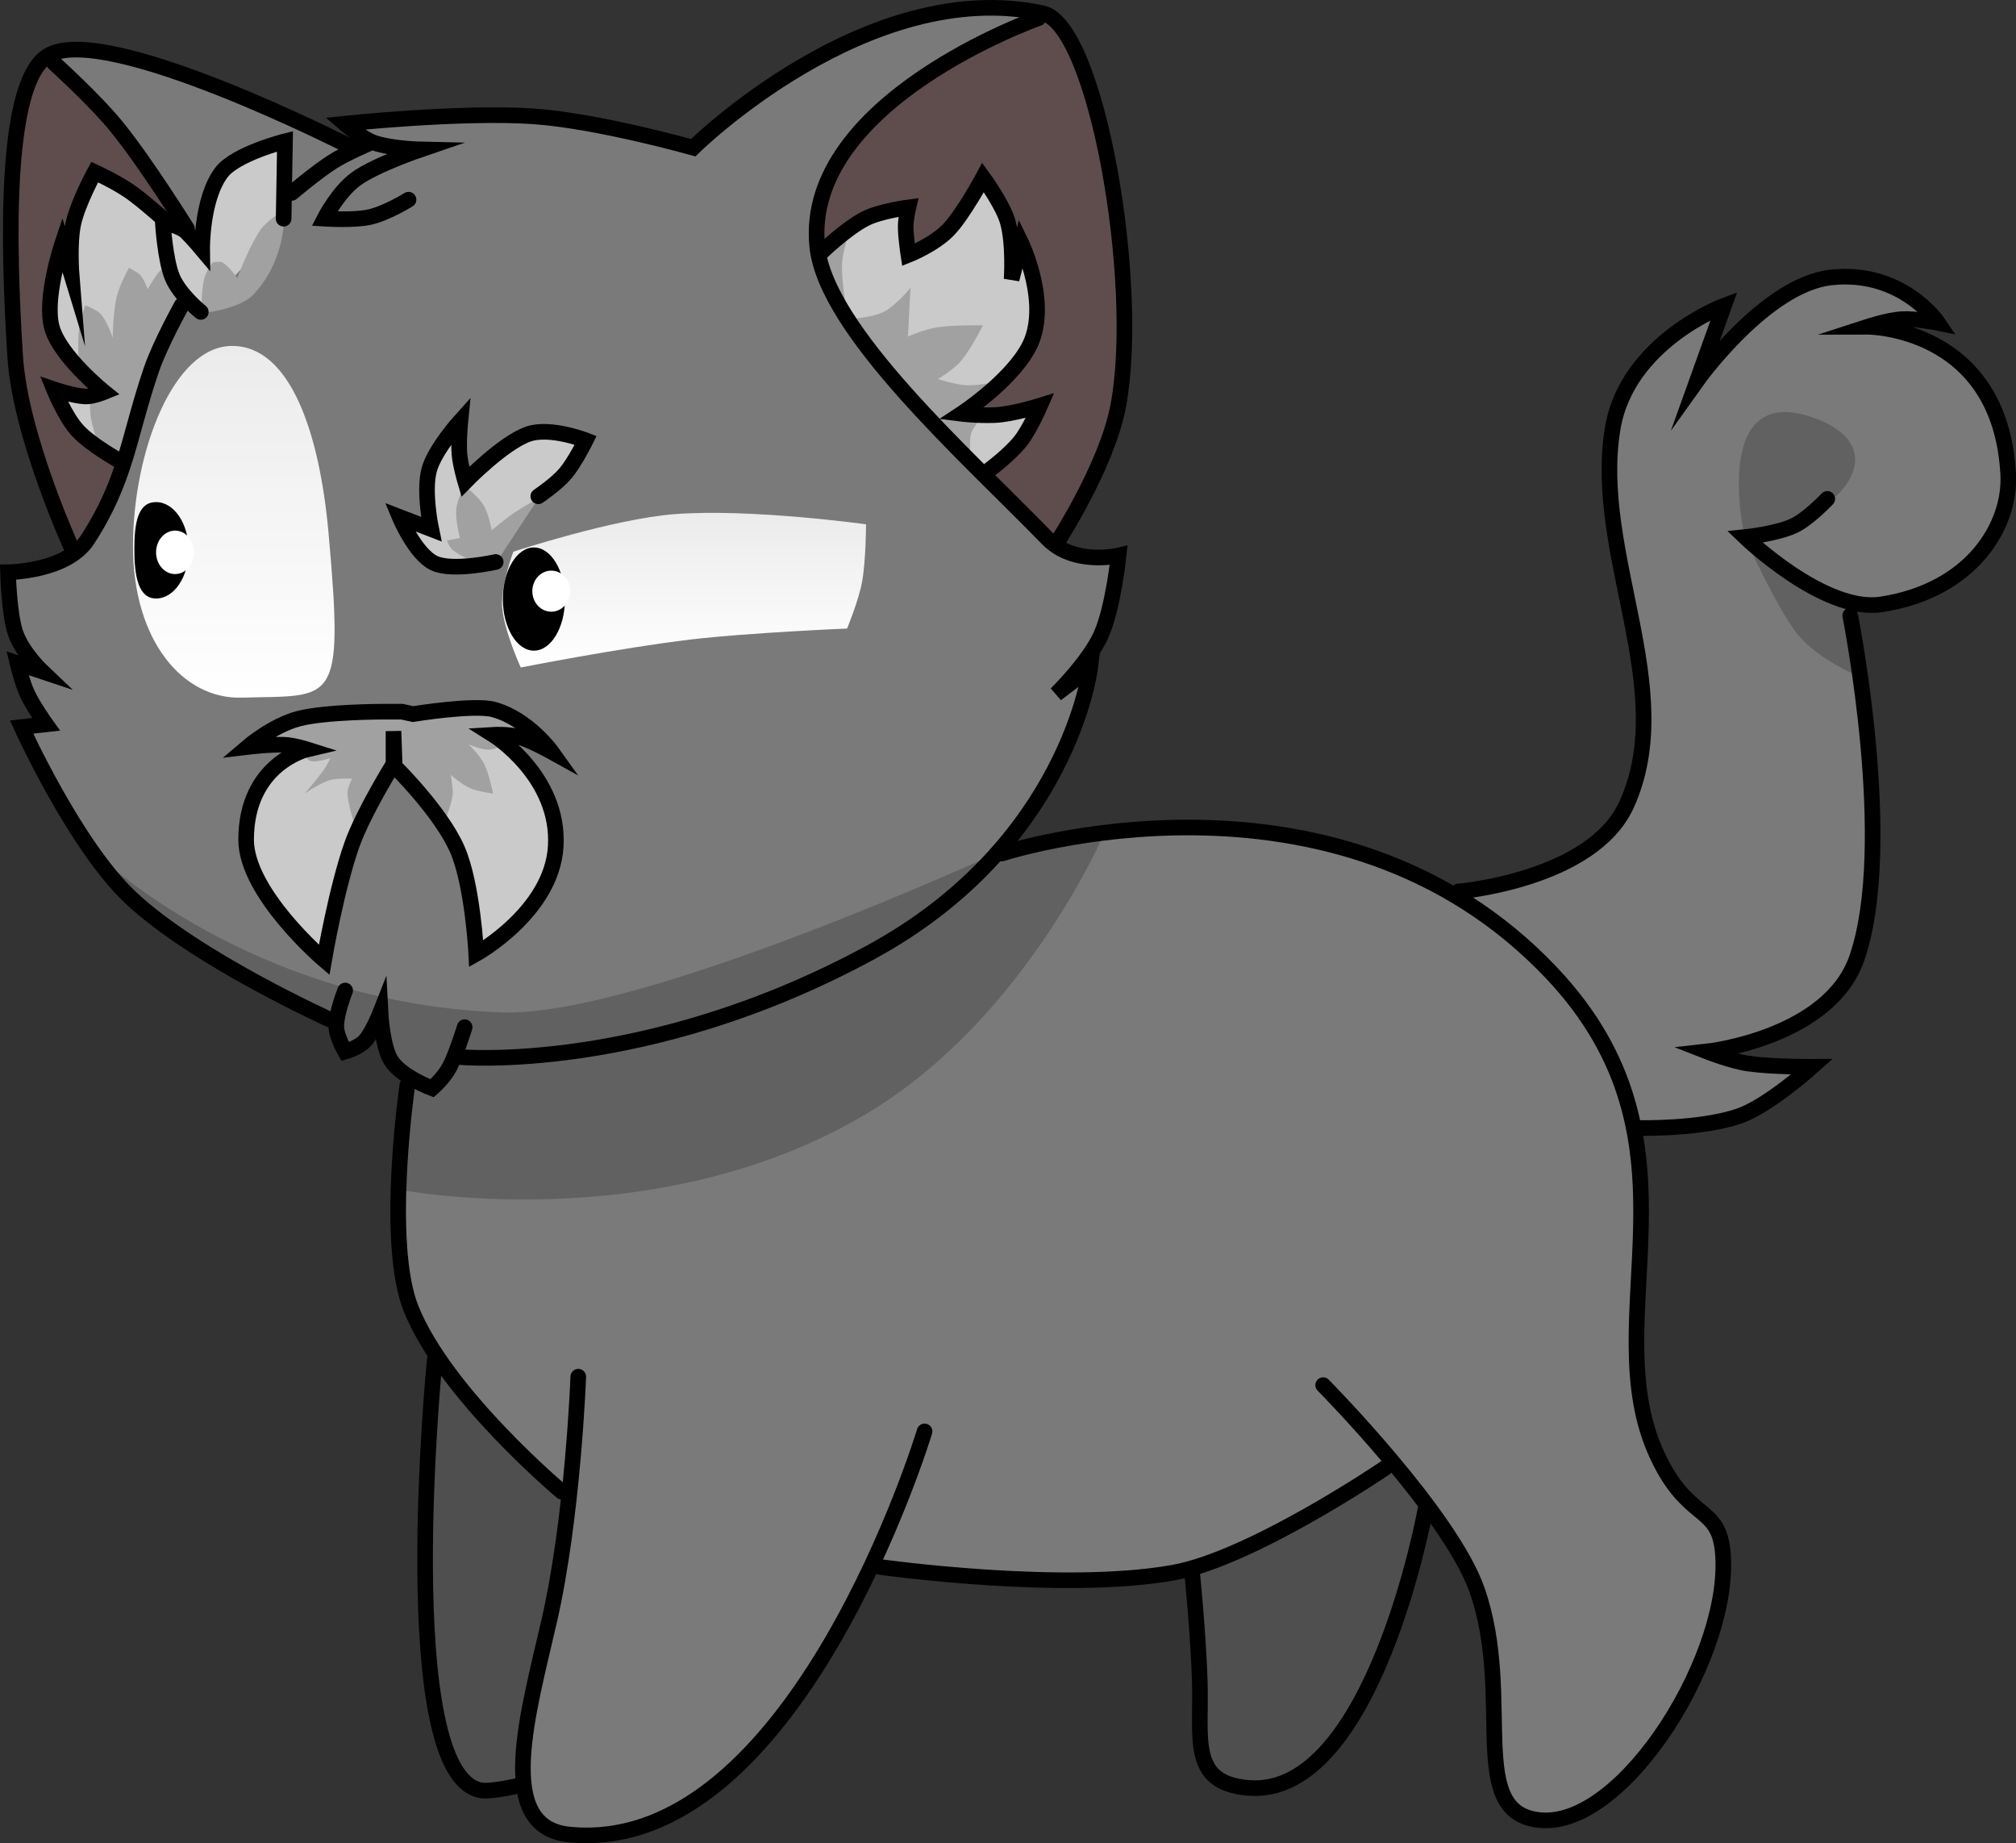 <svg version="1.1" xmlns="http://www.w3.org/2000/svg" xmlns:xlink="http://www.w3.org/1999/xlink" width="322.787" height="295.059" viewBox="0,0,322.787,295.059"><rect x="0" y="0" width="322.787" height="295.059" fill="#333333" stroke="none"/><defs><linearGradient x1="115.752" y1="87.744" x2="115.752" y2="144.054" gradientUnits="userSpaceOnUse" id="color-1"><stop offset="0" stop-color="#ebebeb"/><stop offset="1" stop-color="#ffffff"/></linearGradient><linearGradient x1="187.839" y1="114.466" x2="187.839" y2="139.222" gradientUnits="userSpaceOnUse" id="color-2"><stop offset="0" stop-color="#ebebeb"/><stop offset="1" stop-color="#ffffff"/></linearGradient></defs><g transform="translate(-78.319,-32.369)"><g data-paper-data="{&quot;isPaintingLayer&quot;:true}" fill="none" fill-rule="nonzero" stroke="none" stroke-width="none" stroke-linecap="none" stroke-linejoin="miter" stroke-miterlimit="10" stroke-dasharray="" stroke-dashoffset="0" font-family="none" font-weight="none" font-size="none" text-anchor="none" style="mix-blend-mode: normal"><g data-paper-data="{&quot;origPos&quot;:null}" stroke="#ff0000" stroke-width="0" stroke-linecap="round"><path d="M90.965,120.915l-7,-16.2l-3.2,-14.8l-0.8,-15.133l0.8,-20.067l1.6,-8.8l3.2,-4.6l8.2,7.4l6.4,6.2l8.6,14.2l-4.4,-2l0.4,5.8l2.8,6.4l-5.2,12.267l-4.6,15.8l-2.8,7.8z" data-paper-data="{&quot;origPos&quot;:null}" fill="#5f4d4d"/><path d="M98.165,106.182l-4.8,-3l-5.2,-5.6l-0.6,-2.6l5,1l2,-1.2l-6,-6.8l-2.4,-4.8l1.8,-10.6l1.2,-1l1.2,-6l3,-5.8l6.4,3.2l5,4.4l0.2,5.8l2.6,6l-5.6,12.8z" data-paper-data="{&quot;origPos&quot;:null}" fill="#cacaca"/><path d="M93.965,103.448c0,0 -0.831,-2.711 -1.106,-4.319c-0.193,-1.124 -0.094,-2.681 -0.094,-2.681l2.2,-1.6l-4,-4c0,0 -0.244,-3.416 -0.016,-5.602c0.163,-1.56 1.016,-3.998 1.016,-3.998c0,0 1.859,0.652 2.537,1.453c1.039,1.228 1.863,3.747 1.863,3.747c0,0 0.062,-4.113 0.614,-6.49c0.463,-1.994 1.986,-4.71 1.986,-4.71c0,0 1.344,0.643 1.82,1.182c0.695,0.787 1.18,2.218 1.18,2.218c0,0 1.047,-1.843 1.717,-2.639c0.579,-0.687 1.483,-1.161 1.483,-1.161l3,4.8l-6.2,12.4l-3.4,14.2z" data-paper-data="{&quot;origPos&quot;:null}" fill="#a1a1a1"/></g><path d="M148.186,248.098l-1.525,15.254l-0.73,13.396l0.169,15.899l1.517,13.483l2.36,6.91l3.537,5.463l4.794,0.773l4.021,-1.082l41.134,-40.052l65.67,5.258l1.598,13.918l-0.619,12.99l1.701,5.412l5.103,3.402l6.031,-1.237l8.505,-6.031l8.351,-14.072l9.124,-30.206l-8.093,-2.062z" data-paper-data="{&quot;origPos&quot;:null}" fill="#4f4f4f" stroke="#3dff00" stroke-width="0" stroke-linecap="round"/><path d="M85.938,41.398l13.548,14.032l11.129,17.097l-2.903,6.935l-5.645,12.742l-3.871,14.194l-3.226,9.516l-4.677,5.645l-5.323,1.774l-5.161,0.323l0.645,9.355l4.677,6.452l-3.065,-1.613l-1.29,0.484l4.355,10l-2.742,0.484l0.645,2.419l8.387,14.032l3.441,6.613l10.645,8.871l16.774,10.968l9.194,3.871l1.935,5.484l5.806,-3.71l1.452,3.548l3.065,4.032l-1.935,18.065l0.484,10.86l0.484,3.871l4.032,9.677l10.968,14.086l11.774,9.839l-1.129,9.032l-4.194,19.194l-1.613,9.032l-0.645,9.194l2.742,5.968l5.645,2.903l8.495,-0.86l12.419,-6.129l10.968,-10l10.645,-17.419l5.161,-9.355l14.462,1.613l13.387,0.806l13.387,0.323l12.097,-3.226l6.882,-2.151l18.548,-10.806l5.323,-2.581l7.151,9.624l5.645,9.516l1.935,9.086l0.806,10.968l0.323,9.839l2.097,5.161l4.516,3.226l5.968,-1.613l9.032,-6.29l9.355,-15.323l4.839,-9.57l0.968,-12.419l-1.935,-3.065l-3.387,-3.065l-5.161,-5.699l-3.71,-13.71l0.968,-25l-1.129,-15.215l11.129,-0.968l5.323,-1.29l7.903,-4.677l2.742,-3.226l-9.194,0.161l-6.29,-2.419l8.71,-2.312l9.677,-5l6.29,-9.839l1.29,-16.505l-1.129,-20.538l-2.419,-18.011l4.677,0.753l9.194,-2.581l8.71,-7.903l3.387,-9.355l-2.742,-13.118l-5.645,-6.452l-6.452,-3.71l-6.774,-2.097l9.677,-0.484l-4.839,-4.516l-6.452,-2.581l-6.29,-0.323l-5.323,1.935l-4.731,3.871l-7.742,6.935l-1.774,2.581l2.903,-10.161l-10.645,6.29l-6.613,10.806l-1.29,11.129l1.935,12.151l3.226,14.194l0.806,13.548l-1.613,8.441l-4.516,7.903l-6.129,4.516l-17.581,5.323l-12.043,-6.452l-15.806,-3.71l-12.957,-1.452l-15.484,1.129l-17.043,2.957l7.258,-9.032l5.806,-12.419l1.452,-9.57l3.226,-7.419l0.806,-8.71l-3.656,0.323l-5.161,-1.129l-11.129,-10.484l-16.29,-17.419l25.86,-57.634l-8.71,-1.452l-13.065,1.29l-15.161,6.613l-11.774,6.774l-8.548,7.742l-15,-3.548l-14.516,-1.452l-18.548,0.645l-7.419,0.645l2.957,2.742l-2.258,1.129l-14.355,-7.258l-19.677,-6.935l-8.226,-1.935l-4.516,0.323z" data-paper-data="{&quot;origPos&quot;:null}" fill="#7a7a7a" stroke="#3dff00" stroke-width="0" stroke-linecap="round"/><g data-paper-data="{&quot;origPos&quot;:null}" stroke="#ff0000" stroke-width="0" stroke-linecap="round"><path d="M245.632,35.115l-10,3.8l-15,10l-8.4,9.4l-2.8,6.333l-0.2,8.6l3.6,8.8l10,12.667l16.4,17.8l8.2,7l9.2,-17.6l2.2,-11.4l-0.8,-21.867l-3.4,-15.933l-3.4,-11.4l-3,-5.8z" data-paper-data="{&quot;origPos&quot;:null}" fill="#5f4d4d"/><path d="M209.098,73.848l4,8.4l9.8,13l12.6,13.333l6.8,-5.4l2,-5.2l-8.4,1.4l-3.8,-0.4l9,-8l4,-6.2l-3,-13.733l-1.6,4.6l-0.4,-8.4l-4,-6.8l-5.2,8l-6.8,5l-0.6,-7.6l-6,1.6l-5.4,3z" data-paper-data="{&quot;origPos&quot;:null}" fill="#cacaca"/><path d="M214.098,83.448c0,0 3.722,-0.161 5.72,-1.16c1.904,-0.952 4.28,-3.84 4.28,-3.84l-0.4,7.8c0,0 2.467,-1.15 4.815,-1.502c2.336,-0.35 7.185,-0.298 7.185,-0.298c0,0 -1.855,3.733 -3.427,5.61c-1.238,1.479 -3.773,2.99 -3.773,2.99c0,0 2.81,0.917 4.609,0.992c1.948,0.081 4.991,-0.592 4.991,-0.592l-6.2,5.6l3.4,0.4c0,0 -1.333,1.465 -1.546,2.531c-0.333,1.666 0.146,4.469 0.146,4.469l-7.8,-8.2l-4.8,-5.6l-5.8,-7.4l-2.8,-3.6l-3.4,-7.6l2.8,-3.8l2.4,-1.2c0,0 -1.295,3.422 -1.356,5.612c-0.095,3.429 0.956,8.788 0.956,8.788z" data-paper-data="{&quot;origPos&quot;:null}" fill="#a1a1a1"/></g><path d="M93.644,168.951c0,0 24.588,24.07 65.043,25.485c22.205,0.777 79.614,-25.691 79.614,-25.691l17.055,-3.493c0,0 -12.604,29.992 -38.151,45.311c-34.126,20.464 -75.479,12.154 -75.479,12.154l2.055,-17.671l-3.288,-4.384l-1.138,-4.123l-5.606,4.394l-2.424,-5.152l-9.091,-3.99l-16.818,-10.606l-10,-8.636z" data-paper-data="{&quot;origPos&quot;:null}" fill="#616161" stroke="#3dff00" stroke-width="0" stroke-linecap="round"/><path d="M368.562,99.194c-16.521,-5.717 -10.914,19.065 -10.914,19.065c0,0 5.031,11.32 8.493,15.648c3.354,4.193 10.304,6.947 10.304,6.947l-2.089,-12.532l-7.595,-2.658l-7.975,-7.025c0,0 9.376,-2.628 13.873,-7.203c4.109,-4.181 4.062,-9.417 -4.098,-12.241z" data-paper-data="{&quot;origPos&quot;:null}" fill="#616161" stroke="#3dff00" stroke-width="0" stroke-linecap="round"/><g data-paper-data="{&quot;origPos&quot;:null}" stroke="#3d00ff" stroke-width="0" stroke-linecap="round"><path d="M141.634,155.135l-2.842,2.526l-4.105,10.263l-3.158,10.895l-1.421,7.421l-8.842,-10.579l-4.105,-8.211l1.263,-7.421l4.263,-5.684l3.947,-2.053l-7.263,-0.632l7.895,-4.737l17.526,-0.474l9.947,-1.421l7.579,2.684l3.474,3l-6.632,-0.474l6.158,7.895l1.895,8.368l-0.632,6.316l-5.211,7.579l-7.579,4.421l-0.316,-10.737l-4.263,-10.579z" data-paper-data="{&quot;origPos&quot;:null}" fill="#cacaca"/><path d="M126.792,151.977c0,0 0.375,1.879 1.121,2.171c0.98,0.385 3.3,-0.435 3.3,-0.435c0,0 -0.53,1.171 -1.071,1.92c-1.061,1.469 -3.035,3.764 -3.035,3.764c0,0 2.272,-1.598 3.928,-2.116c1.302,-0.407 3.651,-0.253 3.651,-0.253c0,0 -0.816,1.572 -0.733,2.477c0.224,2.422 1.522,6.049 1.522,6.049l3.632,-8.368l2.526,-1.737l7.895,8.211c0,0 1.013,-2.137 1.258,-4.01c0.125,-0.962 -0.31,-3.253 -0.31,-3.253c0,0 1.741,1.54 3.057,2.122c1.333,0.589 3.732,0.878 3.732,0.878c0,0 -0.62,-3.135 -1.421,-4.737c-0.739,-1.479 -2.526,-3.158 -2.526,-3.158c0,0 1.865,0.846 3.16,0.882c0.924,0.026 2.524,-0.724 2.524,-0.724l3.632,-2.842l-2.684,-2.684l-5.211,-1.105l-9.316,1.421l-17.684,0.632l-5.684,1.421l-2.684,3.158z" data-paper-data="{&quot;origPos&quot;:null}" fill="#a1a1a1"/></g><g data-paper-data="{&quot;origPos&quot;:null}" stroke="#3d00ff" stroke-width="0" stroke-linecap="round"><path d="M157.875,122.067l6.606,-9.908l4.404,-3.716l3.44,-5.505l-5.78,-1.376h-3.716l-6.881,4.679l-3.165,3.578l-0.826,-8.395l-4.128,3.44l-0.963,6.055l0.413,6.193l-4.679,-1.651l3.028,5.092l3.716,3.028z" data-paper-data="{&quot;origPos&quot;:null}" fill="#cacaca"/><path d="M154.573,122.479c0,0 -2.485,-1.066 -3.723,-2.013c-0.588,-0.45 -0.956,-1.565 -0.956,-1.565l2.064,-0.413c0,0 -0.736,-2.771 -0.591,-4.545c0.123,-1.502 1.279,-3.85 1.279,-3.85c0,0 2.206,1.692 3.089,3.127c0.835,1.357 1.315,4.029 1.315,4.029c0,0 2.088,-1.757 3.601,-2.793c1.387,-0.951 3.83,-2.298 3.83,-2.298l-6.468,9.908z" data-paper-data="{&quot;origPos&quot;:null}" fill="#a1a1a1"/></g><g data-paper-data="{&quot;origPos&quot;:null}" stroke="#3d00ff" stroke-width="0" stroke-linecap="round"><path d="M110.261,82.525l-3.578,-3.991l-1.514,-5.229l-0.413,-5.917l5.642,4.266l2.752,-10.596l4.817,-4.266l5.642,-1.789l0.275,13.073z" data-paper-data="{&quot;origPos&quot;:null}" fill="#cacaca"/><path d="M110.536,82.525c0,0 6.047,-0.619 8.255,-2.905c4.95,-5.125 4.956,-11.682 4.956,-11.682v-1.927c0,0 -2.717,1.677 -3.752,3.191c-1.865,2.729 -3.679,7.681 -3.679,7.681c0,0 -1.225,-1.79 -2.361,-2.495c-0.421,-0.261 -1.63,0.018 -1.63,0.018c0,0 -1.078,1.493 -1.327,2.625c-0.449,2.037 -0.462,5.494 -0.462,5.494z" data-paper-data="{&quot;origPos&quot;:null}" fill="#a1a1a1"/></g><g data-paper-data="{&quot;origPos&quot;:null}" stroke="#ff0000" stroke-width="0" stroke-linecap="butt"><path d="M130.916,117.635c2.527,28.141 0.887,25.978 -13.913,26.413c-9.361,0.275 -17.391,-9.051 -17.391,-24.239c0,-15.188 6.505,-32.065 15.87,-32.065c9.365,0 14.009,14.02 15.435,29.891z" data-paper-data="{&quot;origPos&quot;:null}" fill="url(#color-1)"/><path d="M108.525,120.461c0,4.262 -2.336,7.717 -5.217,7.717c-2.881,0 -3.478,-3.673 -3.478,-7.935c0,-4.262 0.597,-7.5 3.478,-7.5c2.881,0 5.217,3.455 5.217,7.717z" data-paper-data="{&quot;origPos&quot;:null}" fill="#000000"/><path d="M109.395,120.787c0,1.921 -1.363,3.478 -3.043,3.478c-1.681,0 -3.043,-1.557 -3.043,-3.478c0,-1.921 1.363,-3.478 3.043,-3.478c1.681,0 3.043,1.557 3.043,3.478z" data-paper-data="{&quot;origPos&quot;:null}" fill="#ffffff"/></g><g data-paper-data="{&quot;origPos&quot;:null}" stroke="#ff0000" stroke-width="0"><path d="M160.518,120.682c0,0 15.931,-5.242 25.804,-6.008c12.161,-0.944 30.657,1.626 30.657,1.626c0,0 0.005,5.703 -0.639,9.245c-0.54,2.969 -2.395,7.44 -2.395,7.44c0,0 -16.018,0.679 -25.083,1.761c-11.325,1.352 -27.164,4.475 -27.164,4.475c0,0 -2.739,-5.967 -2.982,-9.786c-0.217,-3.416 1.802,-8.754 1.802,-8.754z" data-paper-data="{&quot;origPos&quot;:null}" fill="url(#color-2)" stroke-linecap="round"/><path d="M168.777,128.267c0,4.561 -2.226,8.258 -4.972,8.258c-2.746,0 -4.972,-3.697 -4.972,-8.258c0,-4.561 2.226,-8.258 4.972,-8.258c2.746,0 4.972,3.697 4.972,8.258z" data-paper-data="{&quot;origPos&quot;:null}" fill="#000000" stroke-linecap="butt"/><path d="M169.619,127.003c0,1.815 -1.358,3.287 -3.034,3.287c-1.675,0 -3.034,-1.471 -3.034,-3.287c0,-1.815 1.358,-3.287 3.034,-3.287c1.675,0 3.034,1.471 3.034,3.287z" data-paper-data="{&quot;origPos&quot;:null}" fill="#ffffff" stroke-linecap="butt"/></g><g data-paper-data="{&quot;origPos&quot;:null}" fill="none" stroke="#000000" stroke-width="2.5" stroke-linecap="round"><path d="M168.274,271.17c0,0 -18.614,-15.589 -24.125,-29.278c-4.291,-10.658 -0.608,-35.8 -0.608,-35.8" data-paper-data="{&quot;origPos&quot;:null}"/><path d="M226.354,261.512c0,0 -20.6,68.188 -56.931,64.524c-11.992,-1.209 -6.568,-19.32 -3.144,-34.297c3.81,-16.664 4.628,-38.99 4.628,-38.99" data-paper-data="{&quot;origPos&quot;:null}"/><path d="M161.781,318.112c0,0 -4.788,1.174 -6.512,0.843c-13.895,-2.665 -7.346,-68.902 -7.346,-68.902" data-paper-data="{&quot;origPos&quot;:null}"/><path d="M300.087,267.367c0,0 -21.305,14.482 -33.899,16.749c-17.769,3.199 -46.962,-0.907 -46.962,-0.907" data-paper-data="{&quot;origPos&quot;:null}"/><path d="M306.562,273.939c0,0 -8.35,46.233 -28.315,44.642c-9.553,-0.761 -7.545,-7.897 -7.824,-16.983c-0.23,-7.523 -1.21,-17.272 -1.21,-17.272" data-paper-data="{&quot;origPos&quot;:null}"/><path d="M238.768,168.989c0,0 53.416,-17.444 88.006,19.163c25.803,27.307 6.637,55.278 16.913,77.25c4.847,10.365 9.622,7.942 10.426,15.024c1.835,16.165 -15.499,44.371 -29.03,43.323c-12.247,-0.948 -4.222,-19.44 -10.245,-36.782c-4.244,-12.22 -24.666,-32.869 -24.666,-32.869" data-paper-data="{&quot;origPos&quot;:null}"/><path d="M311.807,175.083c0,0 21.451,-1.796 26.951,-13.917c8.377,-18.461 -5.523,-40.152 -2.238,-60.157c2.286,-13.919 17.839,-19.701 17.839,-19.701l-4.286,11.939c0,0 10.909,-15.289 21.373,-16.459c11.449,-1.281 17.199,7.275 17.199,7.275c0,0 -3.526,-0.728 -5.783,-0.606c-2.163,0.117 -5.544,1.218 -5.544,1.218c0,0 21.27,-0.052 22.539,23.633c0.438,8.177 -5.822,18.613 -20.339,20.813c-9.168,1.39 -21.793,-10.773 -21.793,-10.773c0,0 4.998,-0.509 7.806,-1.815c2.33,-1.084 5.358,-4.307 5.358,-4.307" data-paper-data="{&quot;origPos&quot;:null}"/><path d="M374.562,130.899c0,0 7.316,36.818 1.063,54.847c-4.444,12.813 -24.022,14.949 -24.022,14.949c0,0 3.898,1.53 6.589,1.921c3.88,0.564 10.248,0.528 10.248,0.528c0,0 -6.932,6.219 -11.564,7.848c-6.239,2.194 -16.293,1.948 -16.293,1.948" data-paper-data="{&quot;origPos&quot;:null}"/><path d="M244.6,35.276c0,0 -37.8,13.29 -35.432,36.543c1.375,13.504 23.958,33.488 36.862,46.764c4.286,4.41 11.396,2.708 11.396,2.708c0,0 -0.866,8.399 -2.829,12.751c-1.94,4.302 -7.171,9.422 -7.171,9.422l5.435,-4.13c0,0 -3.425,28.289 -35.176,45.506c-35.918,19.476 -65.839,16.74 -65.839,16.74" data-paper-data="{&quot;origPos&quot;:null}"/><path d="M152.716,196.798c0,0 -1.354,4.394 -2.423,6.398c-0.967,1.814 -2.795,3.385 -2.795,3.385c0,0 -4.753,-1.769 -6.482,-4.317c-1.495,-2.204 -1.779,-7.857 -1.779,-7.857c0,0 -1.259,3.214 -2.469,4.564c-0.996,1.111 -3.183,1.741 -3.183,1.741c0,0 -1.421,-2.453 -1.421,-4.023c0,-2.248 1.421,-5.759 1.421,-5.759" data-paper-data="{&quot;origPos&quot;:null}"/><path d="M131.412,195.711c0,0 -21.736,-9.772 -32.252,-19.719c-8.857,-8.378 -17.386,-27.237 -17.386,-27.237l3.913,-0.435c0,0 -2.036,-2.839 -2.992,-4.887c-0.826,-1.769 -1.574,-4.895 -1.574,-4.895l3.913,1.304c0,0 -3.147,-2.981 -4.236,-6.161c-1.032,-3.013 -1.198,-9.709 -1.198,-9.709c0,0 9.384,-0.08 12.73,-5.221c6.242,-9.591 6.528,-16.365 10.224,-27.195c1.416,-4.149 4.871,-10.337 4.871,-10.337" data-paper-data="{&quot;origPos&quot;:null}"/><path d="M110.47,82.305c0,0 -3.344,-2.683 -4.54,-5.502c-1.18,-2.78 -1.547,-8.846 -1.547,-8.846c0,0 2.774,0.561 3.762,1.549c1.217,1.217 2.542,2.799 2.542,2.799c0,0 -0.112,-8.048 3.067,-12.303c2.251,-3.013 10.194,-5.016 10.194,-5.016l-0.217,12.391" data-paper-data="{&quot;origPos&quot;:null}"/><path d="M125.035,63.247c0,0 3.758,-3.201 6.547,-4.994c1.952,-1.255 5.601,-2.815 5.601,-2.815" data-paper-data="{&quot;origPos&quot;:null}"/><path d="M143.731,64.334c0,0 -3.479,2.166 -6.218,2.785c-2.521,0.569 -7.26,0.259 -7.26,0.259c0,0 2.197,-4.302 5.139,-6.415c3.081,-2.213 10.296,-4.672 10.296,-4.672c0,0 -4.63,-0.103 -7.466,-1.065c-1.915,-0.65 -4.708,-3.065 -4.708,-3.065c0,0 18.746,-1.962 30.232,-1.17c10.289,0.71 25.565,5.019 25.565,5.019c0,0 27.887,-27.573 55.942,-21.522c8.638,1.863 15.791,43.269 12.117,62.82c-1.835,9.763 -9.943,22.108 -9.943,22.108" data-paper-data="{&quot;origPos&quot;:null}"/><path d="M134.565,55.928c0,0 -39.877,-20.416 -48.696,-14.565c-6.838,4.537 -6.282,29.736 -5.12,48.08c0.802,12.665 9.033,30.616 9.033,30.616" data-paper-data="{&quot;origPos&quot;:null}"/><path d="M86.956,42.45c0,0 6.685,6.028 10.195,10.398c4.804,5.98 11.109,16.124 11.109,16.124" data-paper-data="{&quot;origPos&quot;:null}"/><path d="M97.608,106.218c0,0 -4.686,-2.571 -6.851,-4.913c-1.992,-2.155 -3.801,-6.609 -3.801,-6.609c0,0 3.033,1.034 4.974,1.138c1.198,0.065 3.07,-0.704 3.07,-0.704c0,0 -7.047,-5.676 -8.357,-10.284c-1.32,-4.64 1.618,-13.412 1.618,-13.412l1.522,5c0,0 -0.411,-5.184 0.3,-8.362c0.731,-3.269 3.395,-8.159 3.395,-8.159c0,0 3.249,1.487 5.467,2.996c2.024,1.376 5.402,4.395 5.402,4.395" data-paper-data="{&quot;origPos&quot;:null}"/><path d="M209.854,72.74c0,0 3.926,-3.777 6.995,-5.36c2.36,-1.217 6.918,-1.814 6.918,-1.814c0,0 -0.435,1.856 -0.435,3.043c0,1.782 0.435,4.565 0.435,4.565c0,0 4.079,-1.603 6.411,-4.02c2.334,-2.419 5.545,-8.372 5.545,-8.372c0,0 3.169,4.332 3.946,7.104c1.005,3.591 0.62,9.2 0.62,9.2l1.522,-5.87c0,0 4.895,10.073 1.141,16.886c-3.006,5.454 -10.706,10.506 -10.706,10.506c0,0 2.341,0.3 5.23,0.214c2.795,-0.083 7.378,-1.518 7.378,-1.518c0,0 -1.655,3.8 -3.131,5.676c-1.663,2.112 -4.912,4.542 -4.912,4.542" data-paper-data="{&quot;origPos&quot;:null}"/><path d="M157.687,122.331c0,0 -6.904,1.563 -9.827,0.194c-3.083,-1.444 -5.563,-7.401 -5.563,-7.401l5.065,1.948c0,0 -1.264,-6.009 -0.328,-9.481c0.888,-3.294 5.003,-7.856 5.003,-7.856c0,0 -0.325,3.248 -0.158,5.327c0.138,1.722 0.937,4.413 0.937,4.413c0,0 6.083,-6.247 10.101,-7.627c3.508,-1.205 9.184,1.004 9.184,1.004c0,0 -1.76,3.544 -3.26,5.314c-1.465,1.728 -4.338,3.647 -4.338,3.647" data-paper-data="{&quot;origPos&quot;:null}"/><path d="M144.44,146.682c0,0 9.766,-1.591 12.899,-0.739c5.533,1.505 9.309,6.778 9.309,6.778c0,0 -3.272,-1.815 -5.117,-2.353c-1.804,-0.526 -4.233,-0.374 -4.233,-0.374c0,0 10.687,6.674 9.998,17.897c-0.641,10.45 -12.725,17.168 -12.725,17.168c0,0 -0.552,-11.024 -3.025,-16.708c-2.621,-6.024 -10.027,-13.292 -10.027,-13.292l-0.195,-5.649v5.26c0,0 -4.822,7.729 -6.662,12.925c-2.494,7.044 -4.442,18.439 -4.442,18.439c0,0 -12.508,-10.656 -12.494,-19.268c0.02,-12.166 9.767,-14.434 9.767,-14.434c0,0 -2.147,-0.68 -3.646,-0.741c-2.226,-0.091 -5.9,0.352 -5.9,0.352c0,0 4.035,-3.454 8.238,-4.542c4.312,-1.116 13.58,-1.107 13.58,-1.107h2.922z" data-paper-data="{&quot;origPos&quot;:null}"/></g></g></g></svg>
